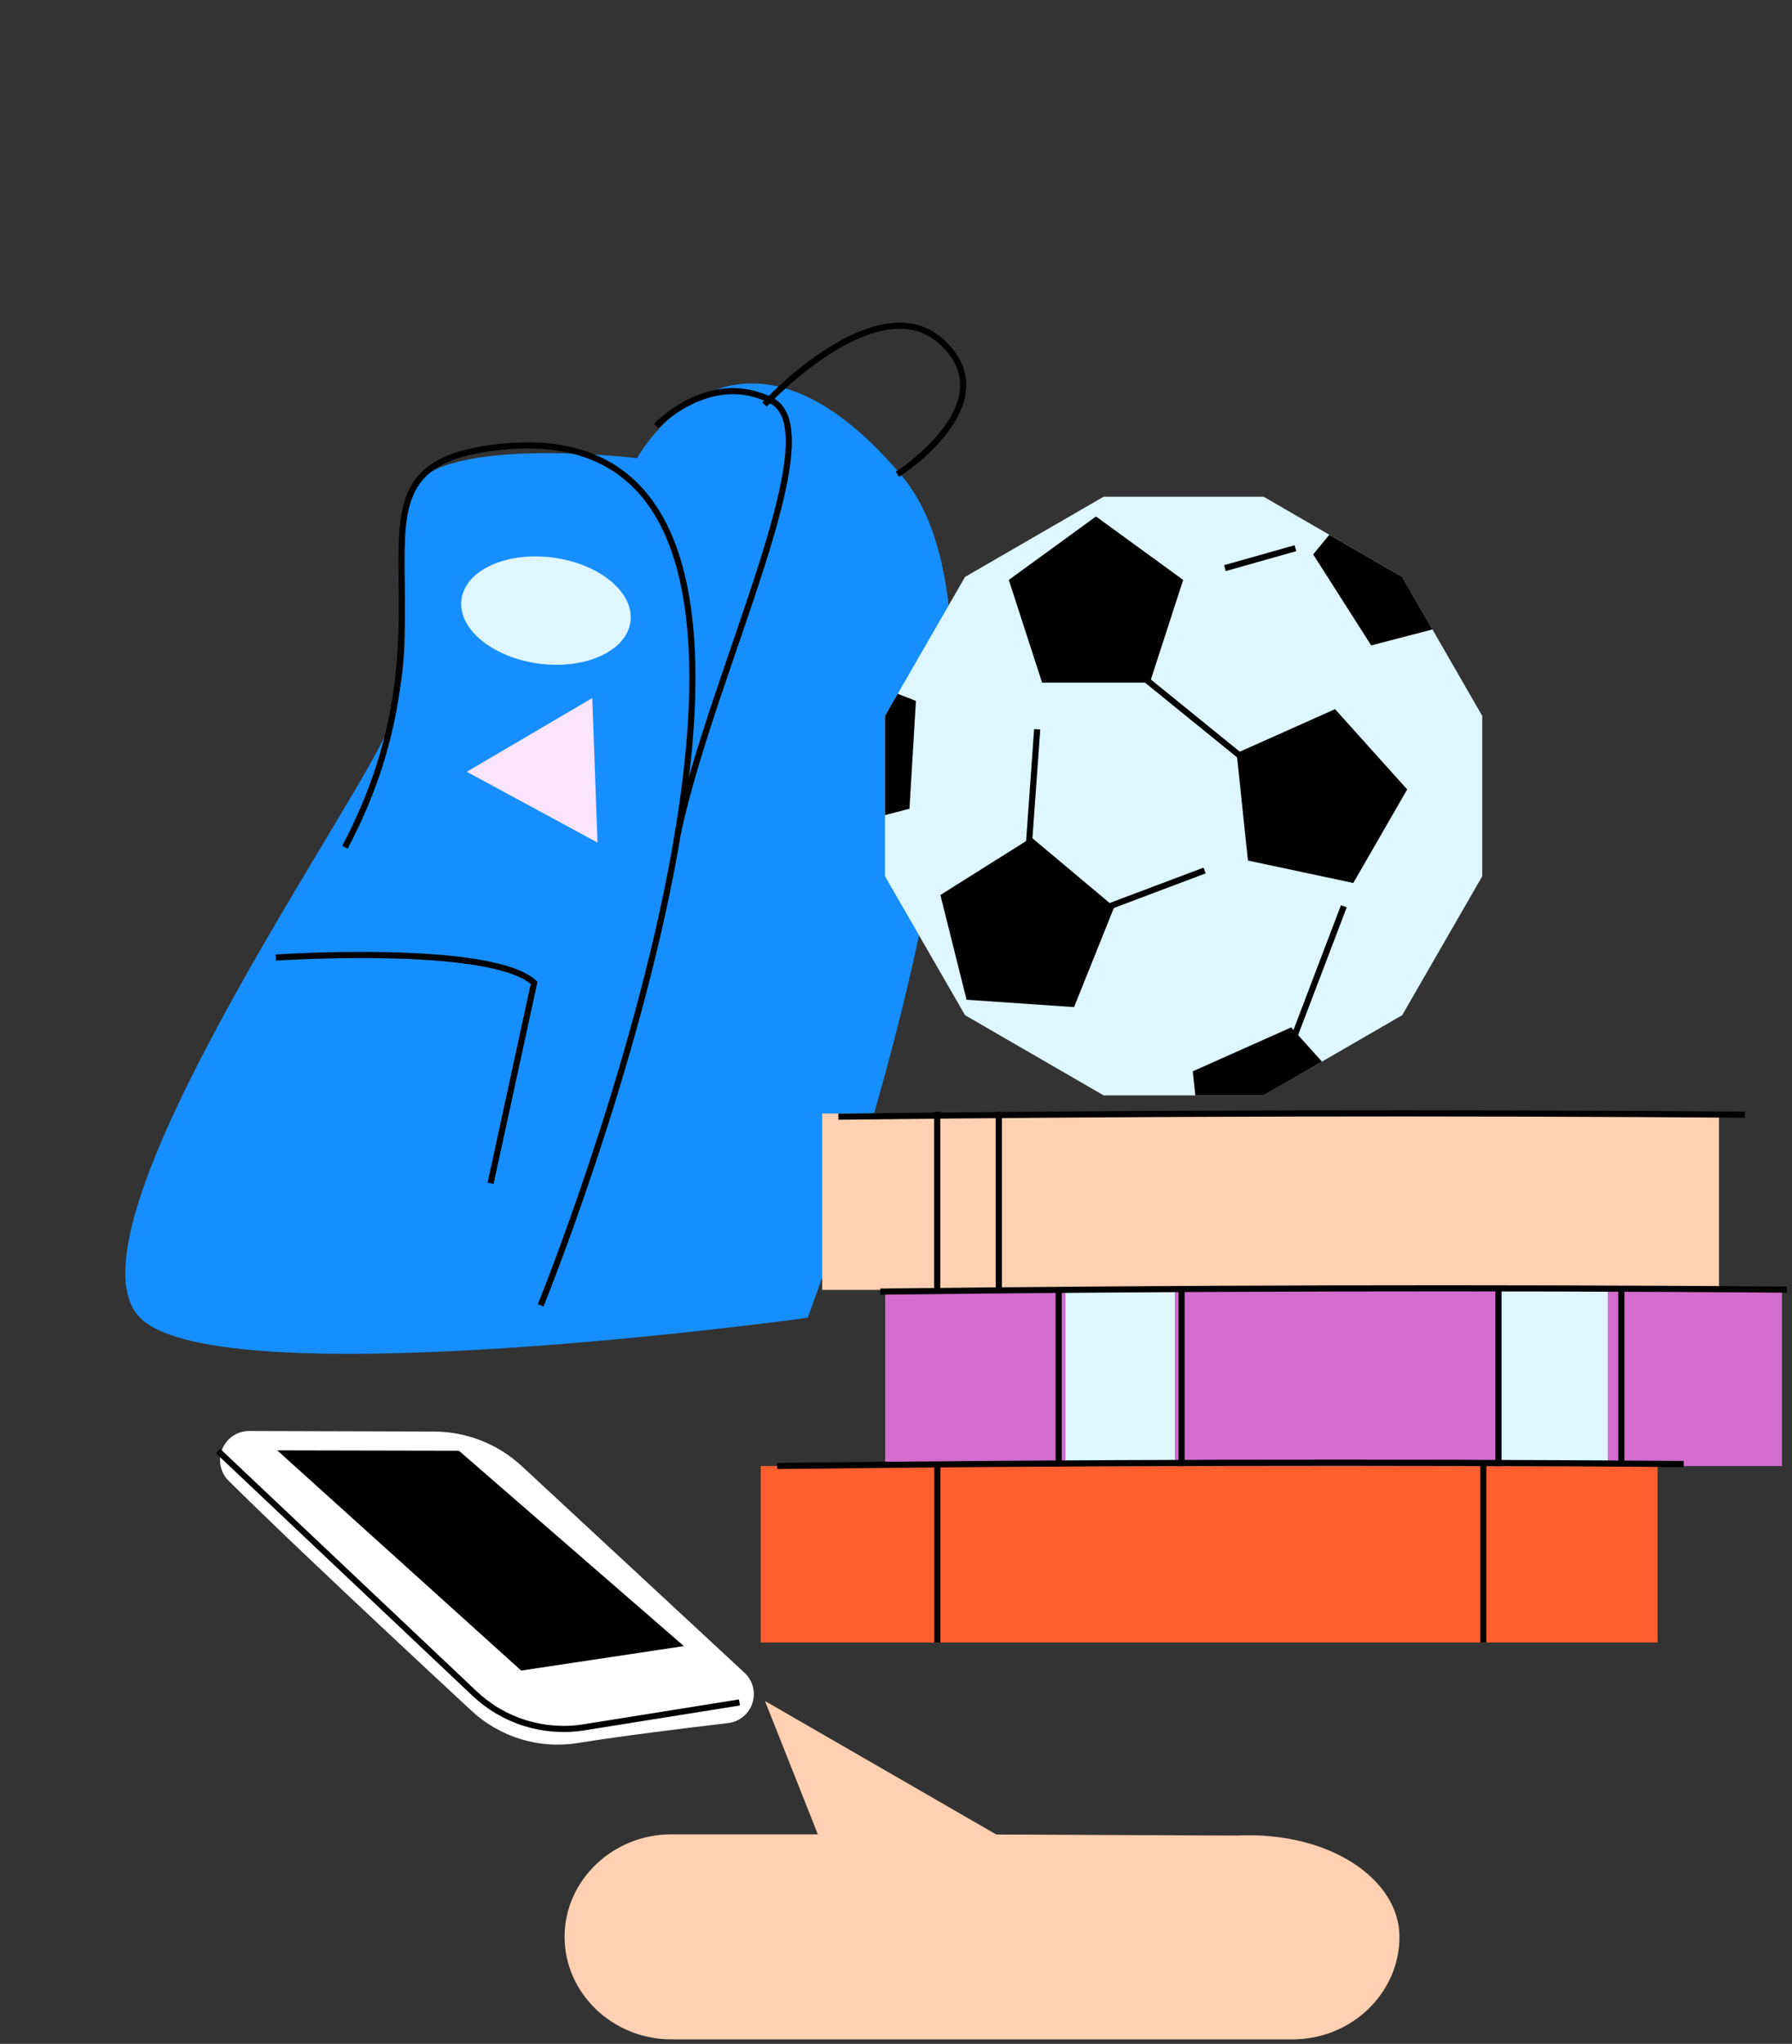 <svg width="293" height="334" viewBox="0 0 293 334" fill="none" xmlns="http://www.w3.org/2000/svg">
<rect x="0" y="0" width="293" height="334" fill="#333333" stroke="none"/>
<g clip-path="url(#clip0_539_12255)">
<path d="M70.955 233.934L40.756 233.847C39.809 233.842 38.882 234.12 38.094 234.647C37.307 235.173 36.694 235.923 36.334 236.801C35.975 237.679 35.885 238.644 36.077 239.573C36.268 240.502 36.732 241.353 37.409 242.016C48.035 252.524 66.507 269.738 77.106 279.58C79.416 281.719 82.182 283.303 85.193 284.214C88.204 285.124 91.382 285.336 94.487 284.834C101.669 283.678 111.614 282.452 119.05 281.577C119.953 281.471 120.807 281.108 121.51 280.531C122.214 279.954 122.737 279.186 123.019 278.32C123.3 277.454 123.328 276.524 123.098 275.643C122.869 274.761 122.392 273.964 121.724 273.346L85.32 239.591C81.409 235.966 76.282 233.947 70.955 233.934Z" fill="white"/>
<path d="M35.644 237.113L77.587 276.743C79.95 278.977 82.793 280.636 85.897 281.594C89.002 282.552 92.284 282.783 95.492 282.268L120.902 278.206" stroke="black" strokeWidth="3.25" stroke-miterlimit="10"/>
<path d="M45.326 237.008L85.216 272.996L111.815 268.994L75.036 237.069L45.326 237.008Z" fill="black"/>
<path d="M202.08 299.956L162.889 299.781L125.079 277.969L133.721 299.755H109.787C100.175 299.755 92.311 307.294 92.311 316.505C92.311 325.726 100.175 333.265 109.787 333.265H211.342C220.954 333.265 228.819 325.726 228.819 316.505C228.836 307.294 217.66 299.194 202.08 299.956Z" fill="#FFD0B1"/>
<path d="M68.151 78.876C61.537 86.379 70.784 104.589 62.509 121.13C54.234 137.67 9.666 202.171 22.94 215.379C36.214 228.586 132.064 215.34 132.064 215.34C132.064 215.34 172.599 107.59 147.44 77.754C120.302 45.574 104.164 74.865 104.164 74.865C104.164 74.865 74.765 71.373 68.151 78.876Z" fill="#178EFD"/>
<path d="M88.128 108.446C95.757 109.449 102.452 106.382 103.081 101.597C103.71 96.812 98.034 92.12 90.405 91.118C82.775 90.115 76.081 93.181 75.452 97.967C74.823 102.752 80.498 107.444 88.128 108.446Z" fill="#DFF6FF"/>
<path d="M96.841 114.068L97.695 137.69L76.318 126.12L96.841 114.068Z" fill="#FBE4FF"/>
<path d="M88.402 213.312C88.402 213.312 150.06 61.855 78.955 73.416C53.328 77.6 76.638 100.295 56.392 138.454" stroke="black" strokeWidth="3.25" stroke-miterlimit="10"/>
<path d="M107.282 69.622C107.282 69.622 116.006 60.339 126.125 65.461C136.245 70.583 116.559 109.507 110.857 136.037" stroke="black" strokeWidth="3.25" stroke-miterlimit="10"/>
<path d="M124.999 66.113C124.999 66.113 143.599 45.984 154.161 56.036C164.722 66.087 146.729 77.509 146.729 77.509" stroke="black" strokeWidth="3.25" stroke-miterlimit="10"/>
<path d="M45.098 156.479C45.098 156.479 80.251 154.112 87.331 160.606L80.212 193.372" stroke="black" strokeWidth="3.25" stroke-miterlimit="10"/>
</g>
<path d="M206.605 81.17H180.448L157.787 94.278L144.704 116.983V143.199L157.787 165.895L180.448 179.003H206.605L229.266 165.895L242.349 143.199V116.983L229.266 94.278L206.605 81.17Z" fill="#DDF6FF"/>
<path d="M183.743 108.095L206.011 126.159" stroke="black" strokeWidth="3.25" stroke-miterlimit="10"/>
<path d="M200.277 92.841L211.805 89.584" stroke="black" strokeWidth="3.25" stroke-miterlimit="10"/>
<path d="M169.585 119.181L167.916 142.42" stroke="black" strokeWidth="3.25" stroke-miterlimit="10"/>
<path d="M219.722 148.102L210.808 171.516" stroke="black" strokeWidth="3.25" stroke-miterlimit="10"/>
<path d="M179.198 148.943L196.956 142.253" stroke="black" strokeWidth="3.25" stroke-miterlimit="10"/>
<path d="M188.007 111.554L193.452 94.768L179.198 84.401L164.944 94.768L170.389 111.554H188.007Z" fill="black"/>
<path d="M148.706 132.157L149.755 114.54L146.784 113.375L144.704 116.983V133.199L148.706 132.157Z" fill="black"/>
<path d="M168.676 136.877L153.758 146.255L158.04 163.374L175.615 164.573L182.187 148.199L168.676 136.877Z" fill="black"/>
<path d="M229.266 94.278L217.345 87.387L214.715 90.6L224.197 105.468L234.212 102.859L229.266 94.278Z" fill="black"/>
<path d="M218.289 115.888L202.2 123.068L204.044 140.625L221.269 144.293L230.079 129.005L218.289 115.888Z" fill="black"/>
<path d="M216.148 173.487L211.114 167.891L195.025 175.071L195.436 179.003H206.605L216.148 173.487Z" fill="black"/>
<path d="M271.024 239.58H124.386V268.405H271.024V239.58Z" fill="#FF5F2F"/>
<path d="M291.369 210.745H144.731V239.571H291.369V210.745Z" fill="#D36DCD"/>
<path d="M192.09 210.745H174.209V239.571H192.09V210.745Z" fill="#DFF6FF"/>
<path d="M262.887 210.745H245.007V239.571H262.887V210.745Z" fill="#DFF6FF"/>
<path d="M281.065 181.964H134.428V210.789H281.065V181.964Z" fill="#FFD0B1"/>
<path d="M153.261 239.282V268.405" stroke="black" strokeWidth="3.25" stroke-miterlimit="10"/>
<path d="M242.524 239.282V268.405" stroke="black" strokeWidth="3.25" stroke-miterlimit="10"/>
<path d="M173.099 210.456V239.58" stroke="black" strokeWidth="3.25" stroke-miterlimit="10"/>
<path d="M193.191 210.456V239.58" stroke="black" strokeWidth="3.25" stroke-miterlimit="10"/>
<path d="M245.007 210.456V239.58" stroke="black" strokeWidth="3.25" stroke-miterlimit="10"/>
<path d="M265.098 210.456V239.58" stroke="black" strokeWidth="3.25" stroke-miterlimit="10"/>
<path d="M163.311 181.666V210.789" stroke="black" strokeWidth="3.25" stroke-miterlimit="10"/>
<path d="M153.235 181.666V210.789" stroke="black" strokeWidth="3.25" stroke-miterlimit="10"/>
<path d="M137.076 182.48C186.476 181.896 235.883 181.789 285.295 182.156" stroke="black" strokeWidth="3.25" stroke-miterlimit="10"/>
<path d="M127.069 239.562C176.481 238.978 225.891 238.87 275.297 239.238" stroke="black" strokeWidth="3.25" stroke-miterlimit="10"/>
<path d="M143.936 211.069C193.342 210.486 242.749 210.375 292.155 210.737" stroke="black" strokeWidth="3.25" stroke-miterlimit="10"/>
<defs>
<clipPath id="clip0_539_12255">
<rect width="262.801" height="333.376" fill="white" transform="translate(0.861)"/>
</clipPath>
</defs>
</svg>
